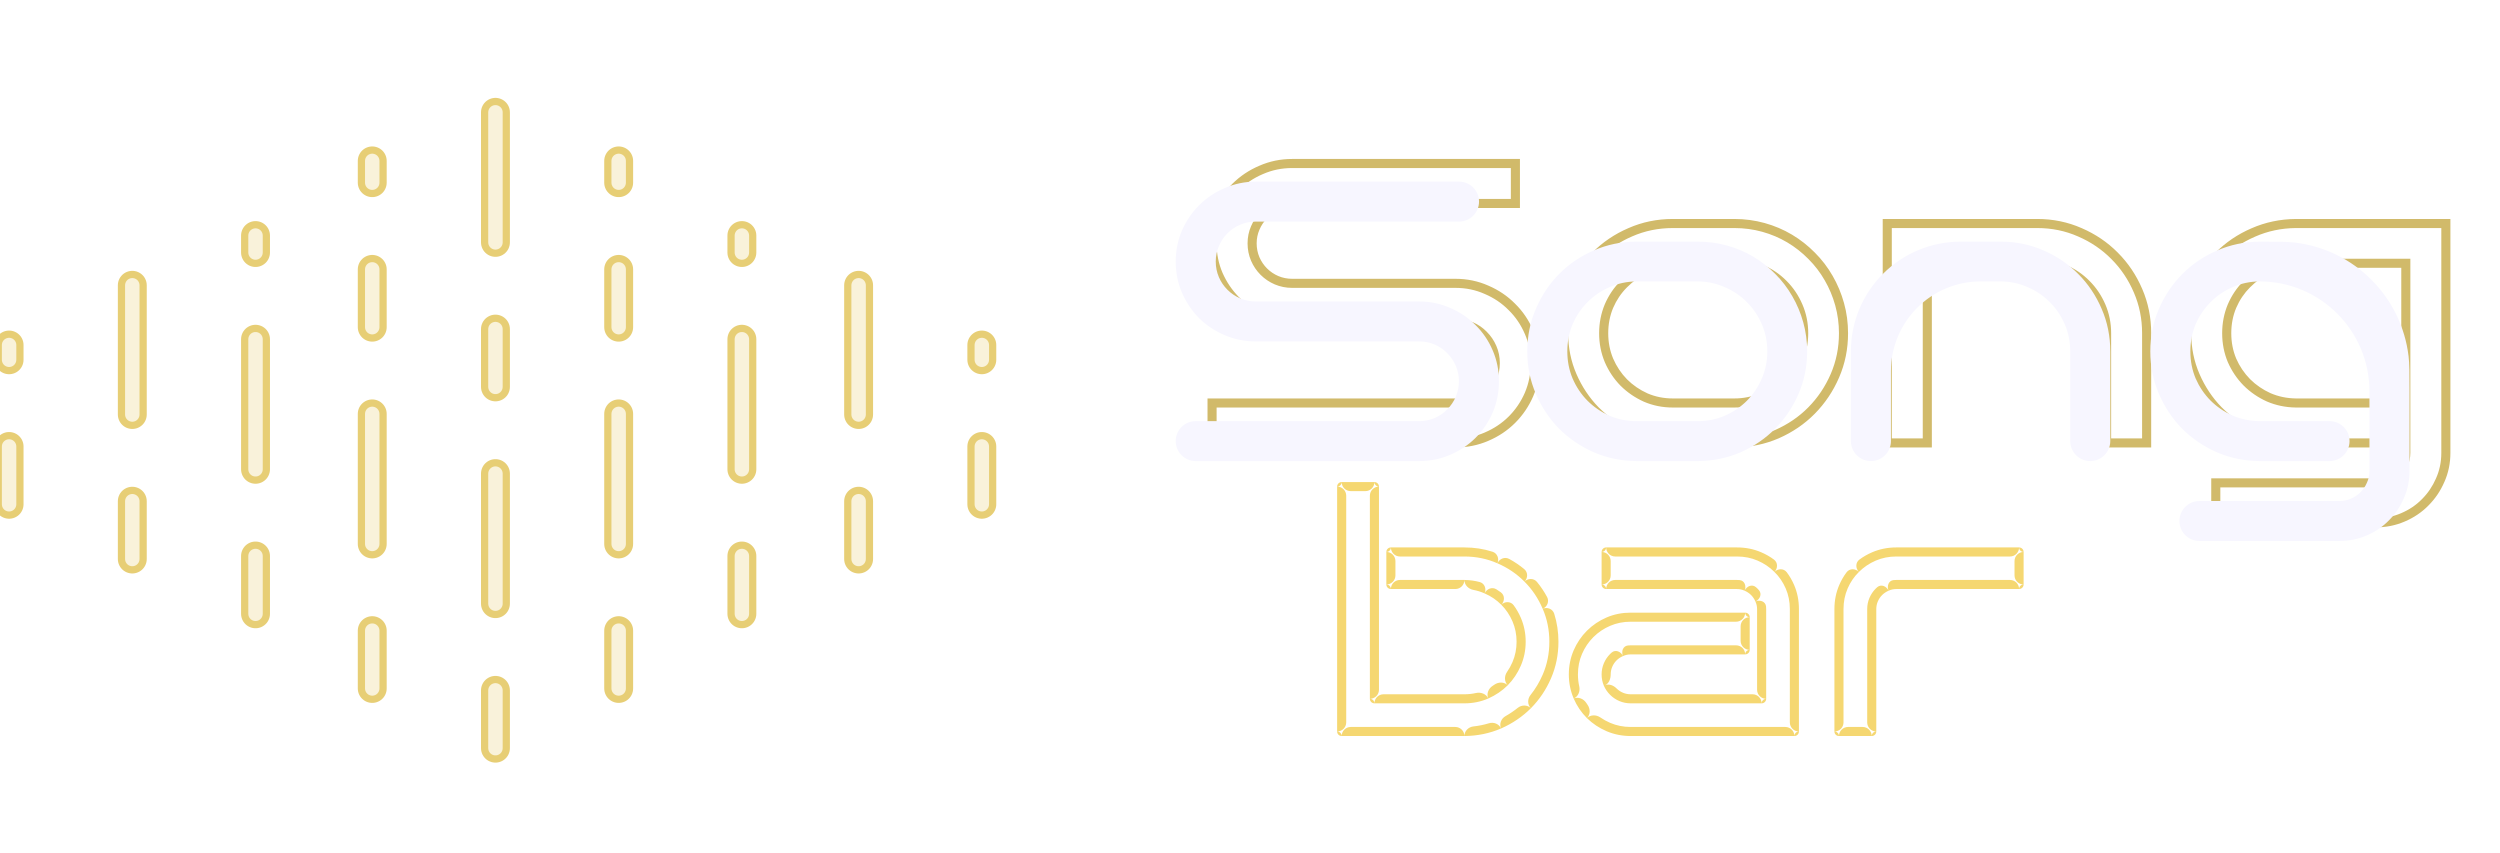 <svg width="173" height="59" viewBox="0 0 173 59" fill="none" xmlns="http://www.w3.org/2000/svg">
<g clip-path="url(#clip0_10_22777)">
<path d="M59.416 38.684V19.742" stroke="url(#paint0_linear_10_22777)" stroke-width="2" stroke-miterlimit="16" stroke-linecap="round" stroke-linejoin="round" stroke-dasharray="4 6 9 6"/>
<path d="M9.155 38.684V19.742" stroke="url(#paint1_linear_10_22777)" stroke-width="2" stroke-miterlimit="16" stroke-linecap="round" stroke-linejoin="round" stroke-dasharray="4 6 9 6"/>
<path d="M0.629 34.896V23.875" stroke="url(#paint2_linear_10_22777)" stroke-width="2" stroke-miterlimit="16" stroke-linecap="round" stroke-linejoin="round" stroke-dasharray="4 6 9 6"/>
<path d="M67.942 34.896V23.875" stroke="url(#paint3_linear_10_22777)" stroke-width="2" stroke-miterlimit="16" stroke-linecap="round" stroke-linejoin="round" stroke-dasharray="4 6 9 6"/>
<path d="M51.338 42.475V16.3" stroke="url(#paint4_linear_10_22777)" stroke-width="2" stroke-miterlimit="16" stroke-linecap="round" stroke-linejoin="round" stroke-dasharray="4 6 9 6"/>
<path d="M25.759 47.641V11.134" stroke="url(#paint5_linear_10_22777)" stroke-width="2" stroke-miterlimit="16" stroke-linecap="round" stroke-linejoin="round" stroke-dasharray="4 6 9 6"/>
<path d="M17.682 42.475V16.3" stroke="url(#paint6_linear_10_22777)" stroke-width="2" stroke-miterlimit="16" stroke-linecap="round" stroke-linejoin="round" stroke-dasharray="4 6 9 6"/>
<path d="M42.812 47.641V11.134" stroke="url(#paint7_linear_10_22777)" stroke-width="2" stroke-miterlimit="16" stroke-linecap="round" stroke-linejoin="round" stroke-dasharray="4 6 9 6"/>
<path d="M34.285 51.773V7" stroke="url(#paint8_linear_10_22777)" stroke-width="2" stroke-miterlimit="16" stroke-linecap="round" stroke-linejoin="round" stroke-dasharray="4 6 9 6"/>
<path d="M59.416 38.684V19.742" stroke="white" stroke-opacity="0.73" stroke-miterlimit="16" stroke-linecap="round" stroke-linejoin="round" stroke-dasharray="4 6 9 6"/>
<path d="M9.155 38.684V19.742" stroke="white" stroke-opacity="0.73" stroke-miterlimit="16" stroke-linecap="round" stroke-linejoin="round" stroke-dasharray="4 6 9 6"/>
<path d="M0.629 34.896V23.875" stroke="white" stroke-opacity="0.73" stroke-miterlimit="16" stroke-linecap="round" stroke-linejoin="round" stroke-dasharray="4 6 9 6"/>
<path d="M67.942 34.896V23.875" stroke="white" stroke-opacity="0.73" stroke-miterlimit="16" stroke-linecap="round" stroke-linejoin="round" stroke-dasharray="4 6 9 6"/>
<path d="M51.338 42.475V16.3" stroke="white" stroke-opacity="0.73" stroke-miterlimit="16" stroke-linecap="round" stroke-linejoin="round" stroke-dasharray="4 6 9 6"/>
<path d="M25.759 47.641V11.134" stroke="white" stroke-opacity="0.73" stroke-miterlimit="16" stroke-linecap="round" stroke-linejoin="round" stroke-dasharray="4 6 9 6"/>
<path d="M17.682 42.475V16.3" stroke="white" stroke-opacity="0.73" stroke-miterlimit="16" stroke-linecap="round" stroke-linejoin="round" stroke-dasharray="4 6 9 6"/>
<path d="M42.812 47.641V11.134" stroke="white" stroke-opacity="0.73" stroke-miterlimit="16" stroke-linecap="round" stroke-linejoin="round" stroke-dasharray="4 6 9 6"/>
<path d="M34.285 51.773V7" stroke="white" stroke-opacity="0.73" stroke-miterlimit="16" stroke-linecap="round" stroke-linejoin="round" stroke-dasharray="4 6 9 6"/>
<g filter="url(#filter0_d_10_22777)">
<path d="M103.811 25.293L104.1 25.418V25.417L103.811 25.293ZM100.865 28.22L100.741 27.931L100.74 27.932L100.865 28.22ZM81.875 28.651H81.56V28.965H81.875V28.651ZM81.875 25.887V25.573H81.56V25.887H81.875ZM100.662 25.078L100.439 24.856L100.436 24.86L100.662 25.078ZM101.257 24.201L101.545 24.326L101.547 24.323L101.257 24.201ZM100.662 21.18L100.436 21.398L100.439 21.402L100.662 21.18ZM83.497 18.767L83.273 18.987L83.276 18.991L83.497 18.767ZM82.308 17L82.018 17.123L82.02 17.127L82.308 17ZM82.308 12.698L82.02 12.572L82.018 12.575L82.308 12.698ZM85.268 9.759L85.391 10.047L85.394 10.046L85.268 9.759ZM102.865 9.314H103.18V9H102.865V9.314ZM102.865 12.078V12.392H103.18V12.078H102.865ZM86.335 12.294L86.213 12.005L86.211 12.006L86.335 12.294ZM84.862 13.777L85.151 13.902L85.152 13.899L84.862 13.777ZM84.862 15.921L84.573 16.043L84.574 16.046L84.862 15.921ZM86.335 17.391L86.211 17.679L86.213 17.68L86.335 17.391ZM100.865 18.052L100.736 18.339L100.741 18.341L100.865 18.052ZM102.622 19.239L102.397 19.459L102.402 19.463L102.622 19.239ZM103.811 20.992L103.522 21.115L103.523 21.116L103.811 20.992ZM103.929 23.122C103.929 23.855 103.792 24.537 103.522 25.17L104.1 25.417C104.406 24.701 104.558 23.936 104.558 23.122H103.929ZM103.523 25.169C103.25 25.798 102.875 26.35 102.399 26.825L102.844 27.268C103.377 26.736 103.796 26.119 104.1 25.418L103.523 25.169ZM102.399 26.825C101.933 27.289 101.382 27.658 100.741 27.931L100.988 28.508C101.699 28.206 102.318 27.793 102.844 27.268L102.399 26.825ZM100.74 27.932C100.115 28.201 99.441 28.337 98.716 28.337V28.965C99.522 28.965 100.281 28.813 100.989 28.508L100.74 27.932ZM98.716 28.337H81.875V28.965H98.716V28.337ZM82.189 28.651V25.887H81.56V28.651H82.189ZM81.875 26.201H98.716V25.573H81.875V26.201ZM98.716 26.201C99.143 26.201 99.546 26.121 99.922 25.959L99.672 25.383C99.381 25.509 99.063 25.573 98.716 25.573V26.201ZM99.922 25.959C100.292 25.799 100.615 25.578 100.889 25.296L100.436 24.86C100.222 25.081 99.969 25.255 99.672 25.383L99.922 25.959ZM100.884 25.3C101.165 25.019 101.386 24.694 101.545 24.326L100.968 24.077C100.839 24.373 100.663 24.633 100.439 24.856L100.884 25.3ZM101.547 24.323C101.707 23.942 101.788 23.541 101.788 23.122H101.158C101.158 23.459 101.094 23.777 100.967 24.079L101.547 24.323ZM101.788 23.122C101.788 22.704 101.707 22.306 101.545 21.933L100.968 22.182C101.094 22.473 101.158 22.786 101.158 23.122H101.788ZM101.545 21.933C101.386 21.564 101.165 21.239 100.884 20.959L100.439 21.402C100.663 21.626 100.839 21.885 100.968 22.182L101.545 21.933ZM100.889 20.963C100.615 20.68 100.292 20.459 99.922 20.299L99.672 20.875C99.969 21.003 100.222 21.178 100.436 21.398L100.889 20.963ZM99.922 20.299C99.546 20.137 99.143 20.058 98.716 20.058V20.685C99.063 20.685 99.381 20.75 99.672 20.875L99.922 20.299ZM98.716 20.058H87.417V20.685H98.716V20.058ZM87.417 20.058C86.701 20.058 86.027 19.922 85.391 19.651L85.144 20.229C85.86 20.533 86.619 20.685 87.417 20.685V20.058ZM85.391 19.651C84.75 19.378 84.193 19.009 83.718 18.543L83.276 18.991C83.811 19.514 84.433 19.926 85.144 20.229L85.391 19.651ZM83.721 18.547C83.254 18.072 82.878 17.515 82.596 16.874L82.02 17.127C82.332 17.834 82.749 18.455 83.273 18.987L83.721 18.547ZM82.597 16.877C82.326 16.243 82.189 15.566 82.189 14.843H81.56C81.56 15.647 81.713 16.409 82.018 17.123L82.597 16.877ZM82.189 14.843C82.189 14.129 82.326 13.456 82.597 12.822L82.018 12.575C81.713 13.29 81.56 14.046 81.56 14.843H82.189ZM82.596 12.825C82.878 12.184 83.253 11.633 83.719 11.167L83.275 10.724C82.75 11.247 82.332 11.864 82.02 12.572L82.596 12.825ZM83.719 11.167C84.195 10.693 84.751 10.32 85.391 10.047L85.144 9.47C84.433 9.773 83.809 10.191 83.275 10.724L83.719 11.167ZM85.394 10.046C86.029 9.767 86.702 9.628 87.417 9.628V9C86.617 9 85.858 9.157 85.141 9.472L85.394 10.046ZM87.417 9.628H102.865V9H87.417V9.628ZM102.551 9.314V12.078H103.18V9.314H102.551ZM102.865 11.764H87.417V12.392H102.865V11.764ZM87.417 11.764C86.997 11.764 86.595 11.844 86.213 12.005L86.457 12.583C86.76 12.456 87.079 12.392 87.417 12.392V11.764ZM86.211 12.006C85.841 12.165 85.516 12.385 85.234 12.665L85.679 13.109C85.903 12.886 86.163 12.71 86.46 12.582L86.211 12.006ZM85.234 12.665C84.952 12.947 84.732 13.278 84.573 13.655L85.152 13.899C85.281 13.593 85.457 13.331 85.679 13.109L85.234 12.665ZM84.574 13.653C84.411 14.026 84.332 14.424 84.332 14.843H84.961C84.961 14.506 85.024 14.194 85.151 13.902L84.574 13.653ZM84.332 14.843C84.332 15.261 84.411 15.662 84.573 16.043L85.152 15.8C85.024 15.497 84.961 15.179 84.961 14.843H84.332ZM84.574 16.046C84.733 16.414 84.954 16.74 85.234 17.02L85.679 16.576C85.456 16.353 85.28 16.094 85.151 15.797L84.574 16.046ZM85.234 17.02C85.516 17.3 85.841 17.52 86.211 17.679L86.46 17.103C86.163 16.975 85.903 16.799 85.679 16.576L85.234 17.02ZM86.213 17.68C86.595 17.841 86.997 17.921 87.417 17.921V17.293C87.079 17.293 86.76 17.229 86.457 17.102L86.213 17.68ZM87.417 17.921H98.716V17.293H87.417V17.921ZM98.716 17.921C99.44 17.921 100.112 18.061 100.736 18.339L100.993 17.765C100.284 17.45 99.523 17.293 98.716 17.293V17.921ZM100.741 18.341C101.381 18.613 101.932 18.986 102.397 19.459L102.846 19.019C102.32 18.485 101.7 18.067 100.988 17.763L100.741 18.341ZM102.402 19.463C102.875 19.927 103.249 20.477 103.522 21.115L104.1 20.869C103.796 20.158 103.377 19.539 102.842 19.015L102.402 19.463ZM103.523 21.116C103.793 21.741 103.929 22.408 103.929 23.122H104.558C104.558 22.326 104.406 21.573 104.1 20.867L103.523 21.116ZM120.962 28.044L121.087 28.332L121.089 28.331L120.962 28.044ZM118.016 28.651V28.965H118.019L118.016 28.651ZM113.759 28.651L113.756 28.965H113.759V28.651ZM110.812 28.044L110.685 28.331L110.687 28.332L110.812 28.044ZM108.406 26.413L108.181 26.632L108.184 26.634L108.406 26.413ZM106.798 18.119L107.087 18.244V18.243L106.798 18.119ZM110.812 14.074L110.937 14.362L110.939 14.361L110.812 14.074ZM123.368 15.706L123.143 15.925L123.146 15.928L123.368 15.706ZM124.544 17.243L124.271 17.399L124.272 17.401L124.544 17.243ZM121.408 17.661L121.184 17.881L121.186 17.883L121.408 17.661ZM119.881 16.623L119.751 16.909L119.757 16.911L119.881 16.623ZM118.016 16.218L118.02 15.904H118.016V16.218ZM113.759 16.218V15.904L113.754 15.904L113.759 16.218ZM111.88 16.623L112.006 16.91L112.008 16.909L111.88 16.623ZM110.366 17.661L110.589 17.883L110.591 17.881L110.366 17.661ZM109.339 19.185L109.05 19.061L109.049 19.064L109.339 19.185ZM109.339 22.933L109.049 23.054L109.05 23.058L109.339 22.933ZM110.366 24.471L110.141 24.691L110.144 24.693L110.366 24.471ZM111.88 25.509L111.75 25.795L111.755 25.797L111.88 25.509ZM119.881 25.509L120.007 25.797L120.009 25.796L119.881 25.509ZM121.408 24.471L121.631 24.693L121.633 24.69L121.408 24.471ZM125.256 21.059C125.256 22.061 125.066 22.999 124.688 23.875L125.265 24.123C125.68 23.165 125.885 22.143 125.885 21.059H125.256ZM124.688 23.875C124.306 24.757 123.787 25.529 123.131 26.192L123.579 26.633C124.291 25.912 124.854 25.075 125.265 24.123L124.688 23.875ZM123.131 26.192C122.484 26.846 121.72 27.368 120.835 27.757L121.089 28.331C122.043 27.912 122.874 27.346 123.579 26.633L123.131 26.192ZM120.838 27.756C119.959 28.134 119.018 28.329 118.013 28.337L118.019 28.965C119.104 28.956 120.127 28.745 121.087 28.332L120.838 27.756ZM118.016 28.337H113.759V28.965H118.016V28.337ZM113.761 28.337C112.756 28.329 111.816 28.134 110.937 27.756L110.687 28.332C111.647 28.745 112.671 28.956 113.756 28.965L113.761 28.337ZM110.939 27.757C110.054 27.368 109.285 26.846 108.629 26.191L108.184 26.634C108.898 27.346 109.732 27.912 110.685 28.331L110.939 27.757ZM108.631 26.194C107.983 25.53 107.469 24.758 107.087 23.875L106.509 24.123C106.92 25.074 107.478 25.911 108.181 26.632L108.631 26.194ZM107.087 23.875C106.708 22.999 106.518 22.061 106.518 21.059H105.889C105.889 22.143 106.095 23.165 106.509 24.123L107.087 23.875ZM106.518 21.059C106.518 20.057 106.708 19.12 107.087 18.244L106.509 17.995C106.095 18.953 105.889 19.976 105.889 21.059H106.518ZM107.087 18.243C107.469 17.351 107.983 16.58 108.63 15.926L108.182 15.485C107.478 16.198 106.92 17.036 106.509 17.996L107.087 18.243ZM108.63 15.926C109.286 15.263 110.054 14.742 110.937 14.362L110.687 13.786C109.732 14.197 108.896 14.764 108.182 15.485L108.63 15.926ZM110.939 14.361C111.817 13.975 112.755 13.781 113.759 13.781V13.153C112.671 13.153 111.646 13.364 110.685 13.787L110.939 14.361ZM113.759 13.781H118.016V13.153H113.759V13.781ZM118.016 13.781C118.682 13.781 119.325 13.867 119.946 14.039L120.114 13.434C119.437 13.247 118.737 13.153 118.016 13.153V13.781ZM119.946 14.039C120.568 14.212 121.146 14.457 121.68 14.775L122.002 14.236C121.418 13.889 120.789 13.621 120.114 13.434L119.946 14.039ZM121.68 14.775C122.215 15.094 122.703 15.477 123.143 15.925L123.592 15.486C123.114 14.999 122.584 14.583 122.002 14.236L121.68 14.775ZM123.146 15.928C123.586 16.366 123.96 16.856 124.271 17.399L124.817 17.087C124.479 16.497 124.07 15.962 123.591 15.484L123.146 15.928ZM124.272 17.401C124.583 17.934 124.824 18.511 124.998 19.134L125.604 18.966C125.417 18.294 125.154 17.667 124.816 17.085L124.272 17.401ZM124.998 19.134C125.17 19.753 125.256 20.395 125.256 21.059H125.885C125.885 20.339 125.792 19.641 125.604 18.966L124.998 19.134ZM123.129 21.059C123.129 20.353 122.994 19.686 122.724 19.061L122.147 19.309C122.381 19.852 122.5 20.435 122.5 21.059H123.129ZM122.724 19.061C122.457 18.441 122.093 17.9 121.631 17.439L121.186 17.883C121.589 18.285 121.91 18.759 122.147 19.309L122.724 19.061ZM121.633 17.441C121.171 16.971 120.628 16.602 120.005 16.334L119.757 16.911C120.306 17.147 120.781 17.47 121.184 17.881L121.633 17.441ZM120.011 16.337C119.393 16.057 118.728 15.914 118.02 15.904L118.012 16.532C118.638 16.54 119.216 16.666 119.751 16.909L120.011 16.337ZM118.016 15.904H113.759V16.532H118.016V15.904ZM113.754 15.904C113.046 15.914 112.378 16.057 111.752 16.336L112.008 16.909C112.553 16.667 113.137 16.54 113.763 16.532L113.754 15.904ZM111.754 16.335C111.141 16.603 110.602 16.972 110.141 17.441L110.591 17.881C110.995 17.469 111.465 17.146 112.006 16.91L111.754 16.335ZM110.144 17.439C109.682 17.9 109.317 18.441 109.05 19.061L109.628 19.309C109.865 18.759 110.185 18.285 110.589 17.883L110.144 17.439ZM109.049 19.064C108.789 19.689 108.66 20.355 108.66 21.059H109.289C109.289 20.433 109.403 19.849 109.629 19.305L109.049 19.064ZM108.66 21.059C108.66 21.764 108.789 22.43 109.049 23.054L109.629 22.813C109.403 22.269 109.289 21.685 109.289 21.059H108.66ZM109.05 23.058C109.317 23.676 109.681 24.221 110.141 24.691L110.591 24.251C110.187 23.839 109.865 23.359 109.628 22.809L109.05 23.058ZM110.144 24.693C110.604 25.152 111.14 25.519 111.75 25.795L112.01 25.223C111.466 24.978 110.994 24.653 110.589 24.249L110.144 24.693ZM111.755 25.797C112.382 26.067 113.051 26.201 113.759 26.201V25.573C113.133 25.573 112.549 25.455 112.005 25.221L111.755 25.797ZM113.759 26.201H118.016V25.573H113.759V26.201ZM118.016 26.201C118.723 26.201 119.388 26.067 120.007 25.797L119.755 25.222C119.22 25.455 118.642 25.573 118.016 25.573V26.201ZM120.009 25.796C120.628 25.52 121.17 25.153 121.631 24.693L121.186 24.249C120.782 24.652 120.305 24.977 119.753 25.223L120.009 25.796ZM121.633 24.69C122.093 24.221 122.458 23.676 122.724 23.058L122.147 22.809C121.909 23.359 121.588 23.839 121.184 24.251L121.633 24.69ZM122.724 23.058C122.994 22.432 123.129 21.765 123.129 21.059H122.5C122.5 21.684 122.381 22.266 122.147 22.809L122.724 23.058ZM131.369 28.651V28.965H131.684V28.651H131.369ZM128.599 28.651H128.284V28.965H128.599V28.651ZM128.599 13.467V13.153H128.284V13.467H128.599ZM141.925 14.074L141.798 14.361L141.8 14.362L141.925 14.074ZM144.331 15.706L144.107 15.926L144.108 15.928L144.331 15.706ZM145.953 18.119L145.663 18.243L145.664 18.244L145.953 18.119ZM146.547 28.651V28.965H146.862V28.651H146.547ZM143.777 28.651H143.462V28.965H143.777V28.651ZM142.371 17.661L142.146 17.881L142.149 17.883L142.371 17.661ZM140.844 16.623L140.714 16.909L140.719 16.911L140.844 16.623ZM138.979 16.218L138.983 15.904H138.979V16.218ZM131.369 16.218V15.904H131.055V16.218H131.369ZM131.369 28.337H128.599V28.965H131.369V28.337ZM128.913 28.651V13.467H128.284V28.651H128.913ZM128.599 13.781H138.979V13.153H128.599V13.781ZM138.979 13.781C139.982 13.781 140.921 13.975 141.798 14.361L142.052 13.787C141.091 13.364 140.066 13.153 138.979 13.153V13.781ZM141.8 14.362C142.683 14.742 143.452 15.263 144.107 15.926L144.555 15.485C143.841 14.764 143.005 14.197 142.05 13.786L141.8 14.362ZM144.108 15.928C144.764 16.581 145.282 17.352 145.663 18.243L146.242 17.996C145.83 17.035 145.268 16.197 144.553 15.484L144.108 15.928ZM145.664 18.244C146.043 19.12 146.233 20.057 146.233 21.059H146.862C146.862 19.976 146.656 18.953 146.242 17.995L145.664 18.244ZM146.233 21.059V28.651H146.862V21.059H146.233ZM146.547 28.337H143.777V28.965H146.547V28.337ZM144.091 28.651V21.059H143.462V28.651H144.091ZM144.091 21.059C144.091 20.353 143.957 19.686 143.688 19.061L143.109 19.309C143.344 19.852 143.462 20.435 143.462 21.059H144.091ZM143.688 19.061C143.42 18.441 143.055 17.9 142.594 17.439L142.149 17.883C142.552 18.285 142.872 18.759 143.109 19.309L143.688 19.061ZM142.596 17.441C142.134 16.971 141.59 16.602 140.969 16.334L140.719 16.911C141.269 17.147 141.744 17.47 142.146 17.881L142.596 17.441ZM140.974 16.337C140.355 16.057 139.691 15.914 138.983 15.904L138.974 16.532C139.6 16.54 140.179 16.666 140.714 16.909L140.974 16.337ZM138.979 15.904H131.369V16.532H138.979V15.904ZM131.055 16.218V28.651H131.684V16.218H131.055ZM166.861 31.227L166.574 31.099L166.573 31.103L166.861 31.227ZM165.821 32.764L165.598 32.542L165.596 32.544L165.821 32.764ZM164.28 33.802L164.157 33.513L164.156 33.514L164.28 33.802ZM151.332 34.18H151.018V34.494H151.332V34.18ZM151.332 31.416V31.102H151.018V31.416H151.332ZM164.307 30.148L164.022 30.016L164.02 30.02L164.018 30.024L164.307 30.148ZM164.483 16.218H164.797V15.904H164.483V16.218ZM156.873 16.218V15.904L156.869 15.904L156.873 16.218ZM154.995 16.623L155.121 16.91L155.123 16.909L154.995 16.623ZM153.481 17.661L153.703 17.883L153.706 17.881L153.481 17.661ZM152.454 19.185L152.165 19.061L152.163 19.064L152.454 19.185ZM152.454 22.933L152.163 23.054L152.166 23.059L152.454 22.933ZM153.481 24.457L153.256 24.677L153.258 24.679L153.481 24.457ZM154.995 25.496L154.865 25.782L154.87 25.784L154.995 25.496ZM156.873 25.887L156.869 26.201H156.873V25.887ZM163.104 25.887H163.419V25.573H163.104V25.887ZM163.104 28.651V28.965H163.419V28.651H163.104ZM156.873 28.651L156.871 28.965H156.873V28.651ZM153.927 28.044L153.8 28.331L153.803 28.332L153.927 28.044ZM151.521 26.413L151.296 26.632L151.299 26.634L151.521 26.413ZM153.927 14.088L154.052 14.376L154.054 14.375L153.927 14.088ZM156.873 13.467V13.153H156.871L156.873 13.467ZM167.253 13.467H167.568V13.153H167.253V13.467ZM166.939 29.339C166.939 29.971 166.817 30.557 166.574 31.099L167.149 31.355C167.429 30.728 167.568 30.055 167.568 29.339H166.939ZM166.573 31.103C166.335 31.651 166.011 32.13 165.598 32.542L166.043 32.986C166.513 32.517 166.883 31.971 167.15 31.351L166.573 31.103ZM165.596 32.544C165.194 32.954 164.715 33.277 164.157 33.513L164.403 34.091C165.034 33.824 165.582 33.455 166.045 32.984L165.596 32.544ZM164.156 33.514C163.611 33.748 163.027 33.866 162.401 33.866V34.494C163.109 34.494 163.778 34.36 164.404 34.091L164.156 33.514ZM162.401 33.866H151.332V34.494H162.401V33.866ZM151.647 34.18V31.416H151.018V34.18H151.647ZM151.332 31.729H162.401V31.102H151.332V31.729ZM162.401 31.729C162.723 31.729 163.03 31.667 163.323 31.542L163.075 30.965C162.862 31.056 162.639 31.102 162.401 31.102V31.729ZM163.323 31.542C163.611 31.419 163.865 31.248 164.083 31.031L163.638 30.587C163.478 30.747 163.291 30.873 163.075 30.965L163.323 31.542ZM164.083 31.031C164.302 30.813 164.473 30.559 164.596 30.272L164.018 30.024C163.925 30.24 163.799 30.427 163.638 30.587L164.083 31.031ZM164.592 30.28C164.729 29.985 164.797 29.671 164.797 29.339H164.168C164.168 29.583 164.119 29.807 164.022 30.016L164.592 30.28ZM164.797 29.339V16.218H164.168V29.339H164.797ZM164.483 15.904H156.873V16.532H164.483V15.904ZM156.869 15.904C156.161 15.914 155.493 16.057 154.866 16.336L155.123 16.909C155.668 16.667 156.252 16.54 156.878 16.532L156.869 15.904ZM154.868 16.335C154.256 16.603 153.718 16.972 153.256 17.441L153.706 17.881C154.11 17.469 154.58 17.146 155.121 16.91L154.868 16.335ZM153.258 17.439C152.797 17.9 152.432 18.441 152.165 19.061L152.743 19.309C152.98 18.759 153.3 18.285 153.703 17.883L153.258 17.439ZM152.163 19.064C151.903 19.689 151.774 20.355 151.774 21.059H152.404C152.404 20.433 152.517 19.849 152.745 19.305L152.163 19.064ZM151.774 21.059C151.774 21.764 151.903 22.43 152.163 23.054L152.745 22.813C152.517 22.269 152.404 21.685 152.404 21.059H151.774ZM152.166 23.059C152.433 23.669 152.797 24.209 153.256 24.677L153.706 24.238C153.301 23.825 152.979 23.349 152.742 22.808L152.166 23.059ZM153.258 24.679C153.719 25.138 154.255 25.506 154.865 25.782L155.124 25.21C154.581 24.964 154.108 24.639 153.703 24.235L153.258 24.679ZM154.87 25.784C155.496 26.053 156.163 26.191 156.869 26.201L156.878 25.573C156.25 25.564 155.665 25.442 155.119 25.207L154.87 25.784ZM156.873 26.201H163.104V25.573H156.873V26.201ZM162.79 25.887V28.651H163.419V25.887H162.79ZM163.104 28.337H156.873V28.965H163.104V28.337ZM156.876 28.337C155.871 28.329 154.931 28.134 154.052 27.756L153.803 28.332C154.761 28.745 155.786 28.956 156.871 28.965L156.876 28.337ZM154.054 27.757C153.169 27.368 152.4 26.846 151.744 26.191L151.299 26.634C152.012 27.346 152.846 27.912 153.8 28.331L154.054 27.757ZM151.747 26.194C151.098 25.53 150.584 24.758 150.202 23.875L149.624 24.123C150.035 25.074 150.592 25.911 151.296 26.632L151.747 26.194ZM150.202 23.875C149.823 22.999 149.632 22.061 149.632 21.059H149.003C149.003 22.143 149.21 23.165 149.624 24.123L150.202 23.875ZM149.632 21.059C149.632 20.057 149.823 19.12 150.202 18.244L149.624 17.995C149.21 18.953 149.003 19.976 149.003 21.059H149.632ZM150.202 18.244C150.584 17.361 151.098 16.594 151.745 15.94L151.298 15.499C150.593 16.211 150.035 17.044 149.624 17.995L150.202 18.244ZM151.745 15.94C152.4 15.277 153.169 14.756 154.052 14.376L153.803 13.799C152.847 14.21 152.012 14.777 151.298 15.499L151.745 15.94ZM154.054 14.375C154.933 13.988 155.872 13.79 156.876 13.781L156.871 13.153C155.784 13.163 154.76 13.378 153.8 13.8L154.054 14.375ZM156.873 13.781H167.253V13.153H156.873V13.781ZM166.939 13.467V29.339H167.568V13.467H166.939Z" fill="#D1BA6A"/>
</g>
<g filter="url(#filter1_d_10_22777)">
<path d="M101.727 24.378C101.727 25.151 101.583 25.874 101.295 26.549C101.006 27.214 100.61 27.798 100.105 28.302C99.61 28.796 99.024 29.187 98.348 29.475C97.681 29.762 96.965 29.906 96.199 29.906H80.741C79.977 29.906 79.359 29.288 79.359 28.524C79.359 27.761 79.977 27.142 80.741 27.142H96.199C96.587 27.142 96.947 27.07 97.281 26.926C97.614 26.782 97.902 26.585 98.146 26.333C98.398 26.081 98.596 25.789 98.74 25.456C98.884 25.115 98.957 24.755 98.957 24.378C98.957 24 98.884 23.645 98.74 23.312C98.596 22.98 98.398 22.688 98.146 22.436C97.902 22.184 97.614 21.986 97.281 21.842C96.947 21.699 96.587 21.627 96.199 21.627H84.9C84.143 21.627 83.427 21.483 82.751 21.195C82.076 20.907 81.486 20.516 80.981 20.022C80.485 19.519 80.089 18.93 79.791 18.256C79.503 17.581 79.359 16.862 79.359 16.098C79.359 15.343 79.503 14.628 79.791 13.954C80.089 13.28 80.485 12.695 80.981 12.201C81.486 11.697 82.076 11.302 82.751 11.014C83.427 10.717 84.143 10.569 84.9 10.569H98.967C99.73 10.569 100.349 11.188 100.349 11.951C100.349 12.715 99.73 13.334 98.967 13.334H84.9C84.522 13.334 84.162 13.405 83.819 13.549C83.485 13.693 83.193 13.891 82.941 14.143C82.688 14.394 82.49 14.691 82.346 15.033C82.201 15.365 82.13 15.72 82.13 16.098C82.13 16.476 82.201 16.835 82.346 17.177C82.49 17.509 82.688 17.802 82.941 18.053C83.193 18.305 83.485 18.503 83.819 18.646C84.162 18.79 84.522 18.862 84.9 18.862H96.199C96.965 18.862 97.681 19.011 98.348 19.307C99.024 19.595 99.61 19.991 100.105 20.494C100.61 20.988 101.006 21.573 101.295 22.247C101.583 22.912 101.727 23.622 101.727 24.378ZM123.055 22.314C123.055 23.357 122.856 24.337 122.46 25.254C122.064 26.171 121.523 26.976 120.838 27.668C120.163 28.351 119.365 28.895 118.446 29.3C117.527 29.695 116.545 29.897 115.5 29.906H111.242C110.197 29.897 109.215 29.695 108.295 29.3C107.377 28.895 106.575 28.351 105.89 27.668C105.214 26.976 104.678 26.171 104.282 25.254C103.885 24.337 103.687 23.357 103.687 22.314C103.687 21.272 103.885 20.292 104.282 19.375C104.678 18.449 105.214 17.644 105.89 16.961C106.575 16.269 107.377 15.725 108.295 15.329C109.215 14.925 110.197 14.722 111.242 14.722H115.5C116.194 14.722 116.865 14.812 117.514 14.992C118.162 15.172 118.766 15.428 119.325 15.761C119.883 16.093 120.392 16.493 120.852 16.961C121.311 17.419 121.703 17.932 122.028 18.498C122.352 19.056 122.604 19.658 122.785 20.305C122.965 20.953 123.055 21.622 123.055 22.314ZM120.298 22.314C120.298 21.649 120.171 21.024 119.919 20.44C119.667 19.856 119.325 19.348 118.892 18.916C118.46 18.476 117.95 18.13 117.364 17.878C116.788 17.617 116.167 17.482 115.5 17.473H111.242C110.575 17.482 109.949 17.617 109.364 17.878C108.787 18.13 108.282 18.476 107.85 18.916C107.417 19.348 107.075 19.856 106.823 20.44C106.579 21.024 106.458 21.649 106.458 22.314C106.458 22.98 106.579 23.605 106.823 24.189C107.075 24.773 107.417 25.286 107.85 25.726C108.282 26.158 108.787 26.504 109.364 26.764C109.949 27.016 110.575 27.142 111.242 27.142H115.5C116.167 27.142 116.788 27.016 117.364 26.764C117.95 26.504 118.46 26.158 118.892 25.726C119.325 25.286 119.667 24.773 119.919 24.189C120.171 23.605 120.298 22.98 120.298 22.314ZM128.853 28.521C128.853 29.286 128.233 29.906 127.468 29.906C126.703 29.906 126.082 29.286 126.082 28.521V22.314C126.082 18.122 129.481 14.722 133.674 14.722H136.462C137.507 14.722 138.49 14.925 139.409 15.329C140.328 15.725 141.13 16.269 141.815 16.961C142.499 17.644 143.04 18.449 143.436 19.375C143.833 20.292 144.031 21.272 144.031 22.314V28.521C144.031 29.286 143.411 29.906 142.646 29.906C141.881 29.906 141.26 29.286 141.26 28.521V22.314C141.26 21.649 141.134 21.024 140.882 20.44C140.629 19.856 140.287 19.348 139.854 18.916C139.422 18.476 138.913 18.13 138.328 17.878C137.751 17.617 137.129 17.482 136.462 17.473H135.069C131.636 17.473 128.853 20.257 128.853 23.69V28.521ZM164.737 30.594C164.737 31.268 164.607 31.898 164.345 32.482C164.093 33.066 163.746 33.579 163.304 34.019C162.872 34.46 162.358 34.806 161.764 35.058C161.178 35.309 160.552 35.435 159.885 35.435H150.198C149.435 35.435 148.816 34.816 148.816 34.053C148.816 33.29 149.435 32.671 150.198 32.671H159.885C160.164 32.671 160.43 32.617 160.682 32.509C160.935 32.401 161.155 32.253 161.345 32.064C161.534 31.875 161.683 31.655 161.791 31.403C161.908 31.151 161.966 30.882 161.966 30.594V25.083C161.966 20.88 158.559 17.473 154.357 17.473C153.69 17.482 153.064 17.617 152.478 17.878C151.902 18.13 151.397 18.476 150.965 18.916C150.532 19.348 150.19 19.856 149.938 20.44C149.694 21.024 149.573 21.649 149.573 22.314C149.573 22.98 149.694 23.605 149.938 24.189C150.19 24.764 150.532 25.272 150.965 25.713C151.397 26.144 151.902 26.49 152.478 26.751C153.064 27.003 153.69 27.133 154.357 27.142H159.206C159.969 27.142 160.588 27.761 160.588 28.524C160.588 29.288 159.969 29.906 159.206 29.906H154.357C153.312 29.897 152.33 29.695 151.411 29.3C150.492 28.895 149.69 28.351 149.005 27.668C148.329 26.976 147.793 26.171 147.397 25.254C147 24.337 146.802 23.357 146.802 22.314C146.802 21.272 147 20.292 147.397 19.375C147.793 18.458 148.329 17.658 149.005 16.974C149.69 16.282 150.492 15.738 151.411 15.343C152.33 14.938 153.312 14.731 154.357 14.722C155.639 14.722 156.279 14.722 156.818 14.788C160.932 15.285 164.174 18.528 164.672 22.641C164.737 23.18 164.737 23.821 164.737 25.102V30.594Z" fill="#F7F6FF"/>
</g>
<path d="M105.716 48.788L105.938 49.01L105.94 49.008L105.716 48.788ZM103.747 50.123L103.872 50.411L103.874 50.41L103.747 50.123ZM101.336 50.619V50.933H101.339L101.336 50.619ZM92.844 50.933C92.844 50.76 92.703 50.619 92.529 50.619C92.529 50.793 92.67 50.933 92.844 50.933ZM92.529 33.672C92.703 33.672 92.844 33.532 92.844 33.359C92.67 33.359 92.529 33.499 92.529 33.672ZM95.111 33.359C95.111 33.532 95.252 33.672 95.425 33.672C95.425 33.499 95.284 33.359 95.111 33.359ZM95.111 48.671C95.111 48.498 94.97 48.358 94.796 48.358C94.796 48.531 94.938 48.671 95.111 48.671ZM102.863 48.049L102.988 48.336L102.99 48.335L102.863 48.049ZM104.112 47.199L104.335 47.421L104.337 47.419L104.112 47.199ZM104.112 41.627L103.887 41.847L103.89 41.849L104.112 41.627ZM102.863 40.778L102.732 41.064L102.738 41.066L102.863 40.778ZM101.336 40.447L101.341 40.133H101.336V40.447ZM96.25 40.761C96.25 40.587 96.108 40.447 95.935 40.447C95.935 40.62 96.076 40.761 96.25 40.761ZM95.935 38.196C96.108 38.196 96.25 38.056 96.25 37.882C96.076 37.882 95.935 38.023 95.935 38.196ZM103.747 38.693L103.62 38.98L103.623 38.981L103.747 38.693ZM105.716 40.028L105.492 40.248L105.493 40.249L105.716 40.028ZM107.042 42.002L106.753 42.126L106.754 42.127L107.042 42.002ZM107.215 44.408C107.215 45.22 107.061 45.979 106.754 46.689L107.331 46.937C107.673 46.146 107.844 45.302 107.844 44.408H107.215ZM106.754 46.689C106.53 47.205 106.249 47.675 105.91 48.098C105.693 48.369 105.692 48.765 105.94 49.008C106.528 48.413 106.992 47.722 107.331 46.937L106.754 46.689ZM105.938 49.01C105.692 48.764 105.296 48.767 105.026 48.986C104.763 49.197 104.482 49.387 104.182 49.556C103.88 49.725 103.734 50.093 103.874 50.41C104.661 50.064 105.349 49.597 105.938 49.01ZM103.872 50.411C103.734 50.093 103.365 49.949 103.033 50.051C102.687 50.156 102.329 50.229 101.96 50.269C101.616 50.307 101.336 50.586 101.339 50.933C102.234 50.925 103.08 50.752 103.872 50.411ZM101.336 50.933C101.336 50.587 101.055 50.306 100.709 50.306H93.471C93.125 50.306 92.844 50.587 92.844 50.933H101.336ZM92.529 50.619C92.877 50.619 93.158 50.338 93.158 49.99V34.302C93.158 33.954 92.877 33.672 92.529 33.672V50.619ZM92.844 33.359C92.844 33.705 93.125 33.986 93.471 33.986H94.483C94.83 33.986 95.111 33.705 95.111 33.359H92.844ZM95.425 33.672C95.078 33.672 94.796 33.954 94.796 34.302V48.358C95.144 48.358 95.425 48.076 95.425 47.728V33.672ZM95.111 48.671H101.336V48.044H95.739C95.392 48.044 95.111 48.325 95.111 48.671ZM101.336 48.671C101.923 48.671 102.475 48.56 102.988 48.336C102.849 48.018 102.479 47.88 102.14 47.956C101.884 48.014 101.616 48.044 101.336 48.044V48.671ZM102.99 48.335C103.503 48.107 103.952 47.803 104.335 47.421C104.089 47.176 103.693 47.181 103.409 47.381C103.369 47.409 103.328 47.437 103.286 47.464C102.995 47.652 102.849 48.019 102.99 48.335ZM104.337 47.419C104.718 47.03 105.02 46.578 105.241 46.065L104.664 45.817C104.558 46.06 104.433 46.287 104.288 46.496C104.09 46.781 104.089 47.176 104.337 47.419ZM105.241 46.065C105.465 45.546 105.577 44.993 105.577 44.408H104.947C104.947 44.911 104.852 45.38 104.664 45.817L105.241 46.065ZM105.577 44.408C105.577 43.823 105.465 43.269 105.241 42.75L104.664 42.998C104.852 43.435 104.947 43.904 104.947 44.408H105.577ZM105.241 42.75C105.106 42.436 104.94 42.146 104.744 41.881C104.538 41.602 104.136 41.604 103.89 41.849C104.214 42.173 104.472 42.555 104.664 42.998L105.241 42.75ZM103.887 41.847C104.135 41.605 104.142 41.202 103.864 40.994C103.761 40.917 103.655 40.845 103.545 40.778C103.249 40.596 102.876 40.748 102.738 41.066C103.181 41.256 103.563 41.517 103.887 41.847ZM102.732 41.064C102.876 40.748 102.736 40.371 102.402 40.279C102.063 40.187 101.709 40.138 101.341 40.133C101.336 40.48 101.615 40.758 101.956 40.821C102.227 40.871 102.485 40.952 102.732 41.064ZM101.336 40.133H96.877C96.531 40.133 96.25 40.414 96.25 40.761H100.709C101.055 40.761 101.336 40.48 101.336 40.133ZM95.935 40.447C96.282 40.447 96.564 40.165 96.564 39.818V38.825C96.564 38.478 96.282 38.196 95.935 38.196V40.447ZM96.25 37.882C96.25 38.229 96.531 38.51 96.877 38.51H101.336V37.882H96.25ZM101.336 38.51C102.15 38.51 102.91 38.667 103.62 38.98C103.76 38.663 103.617 38.289 103.288 38.182C102.667 37.982 102.016 37.882 101.336 37.882V38.51ZM103.623 38.981C104.339 39.289 104.961 39.711 105.492 40.248C105.739 40.005 105.743 39.604 105.477 39.383C105.155 39.115 104.808 38.881 104.436 38.678C104.132 38.513 103.76 38.662 103.623 38.981ZM105.493 40.249C106.024 40.779 106.444 41.403 106.753 42.126C107.072 41.99 107.223 41.618 107.059 41.313C106.857 40.94 106.624 40.592 106.36 40.27C106.139 40.002 105.739 40.004 105.493 40.249ZM106.754 42.127C107.061 42.836 107.215 43.595 107.215 44.408H107.844C107.844 43.732 107.746 43.084 107.551 42.467C107.446 42.136 107.073 41.989 106.754 42.127ZM124.486 50.619C124.313 50.619 124.172 50.76 124.172 50.933C124.345 50.933 124.486 50.793 124.486 50.619ZM110.039 49.472L109.817 49.694L109.819 49.696L110.039 49.472ZM109.188 48.214L108.898 48.337L108.899 48.338L109.188 48.214ZM120.766 42.395C120.766 42.568 120.907 42.709 121.08 42.709C121.08 42.535 120.939 42.395 120.766 42.395ZM121.08 44.97C120.907 44.97 120.766 45.111 120.766 45.284C120.939 45.284 121.08 45.144 121.08 44.97ZM112.185 45.114L112.308 45.402L112.313 45.4L112.317 45.398L112.185 45.114ZM111.278 47.331L110.989 47.455L110.991 47.459L111.278 47.331ZM122.219 48.358C122.046 48.358 121.905 48.498 121.905 48.671C122.078 48.671 122.219 48.531 122.219 48.358ZM121.761 41.495L121.472 41.619L121.474 41.623L121.476 41.627L121.761 41.495ZM120.854 40.59L120.722 40.875L120.726 40.877L120.73 40.879L120.854 40.59ZM111.145 40.761C111.145 40.587 111.004 40.447 110.831 40.447C110.831 40.62 110.972 40.761 111.145 40.761ZM110.831 38.196C111.004 38.196 111.145 38.056 111.145 37.882C110.972 37.882 110.831 38.023 110.831 38.196ZM123.011 39.355L122.788 39.576L122.79 39.579L123.011 39.355ZM124.172 50.933C124.172 50.587 123.891 50.306 123.544 50.306H112.848V50.933H124.172ZM112.848 50.306C112.336 50.306 111.862 50.21 111.425 50.022L111.175 50.599C111.696 50.822 112.255 50.933 112.848 50.933V50.306ZM111.425 50.022C111.181 49.917 110.954 49.792 110.744 49.647C110.458 49.449 110.063 49.448 109.819 49.696C110.209 50.077 110.662 50.378 111.175 50.599L111.425 50.022ZM109.817 49.694C110.062 49.449 110.057 49.053 109.857 48.77C109.828 48.729 109.799 48.687 109.772 48.645C109.584 48.353 109.218 48.201 108.899 48.338C109.121 48.852 109.427 49.305 109.817 49.694ZM108.898 48.337C109.218 48.201 109.361 47.832 109.284 47.494C109.223 47.228 109.193 46.954 109.193 46.669H108.563C108.563 47.255 108.675 47.811 108.898 48.337ZM109.193 46.669C109.193 46.158 109.288 45.686 109.477 45.249L108.899 45.001C108.675 45.52 108.563 46.078 108.563 46.669H109.193ZM109.477 45.249C109.668 44.807 109.929 44.421 110.262 44.089L109.817 43.645C109.427 44.034 109.121 44.487 108.899 45.001L109.477 45.249ZM110.262 44.089C110.594 43.757 110.981 43.496 111.425 43.306L111.175 42.729C110.66 42.951 110.207 43.256 109.817 43.645L110.262 44.089ZM111.425 43.306C111.862 43.118 112.336 43.022 112.848 43.022V42.395C112.255 42.395 111.696 42.505 111.175 42.729L111.425 43.306ZM112.848 43.022H120.138C120.485 43.022 120.766 42.741 120.766 42.395H112.848V43.022ZM121.08 42.709C120.733 42.709 120.451 42.99 120.451 43.338V44.341C120.451 44.689 120.733 44.97 121.08 44.97V42.709ZM120.766 45.284C120.766 44.938 120.485 44.657 120.138 44.657H112.848V45.284H120.766ZM112.848 44.657C112.783 44.657 112.719 44.66 112.656 44.666C112.311 44.699 112.171 45.084 112.317 45.398C112.48 45.323 112.656 45.284 112.848 45.284V44.657ZM112.308 45.402C112.172 45.084 111.792 44.929 111.529 45.155C111.492 45.187 111.455 45.221 111.42 45.256L111.865 45.7C111.991 45.574 112.138 45.475 112.308 45.402ZM111.42 45.256C111.236 45.439 111.092 45.653 110.989 45.895L111.567 46.142C111.64 45.972 111.739 45.825 111.865 45.7L111.42 45.256ZM110.989 45.895C110.883 46.141 110.831 46.4 110.831 46.669H111.46C111.46 46.483 111.496 46.308 111.567 46.142L110.989 45.895ZM110.831 46.669C110.831 46.945 110.883 47.208 110.989 47.455L111.059 47.425C111.339 47.305 111.46 46.975 111.46 46.669H110.831ZM110.991 47.459C111.094 47.693 111.238 47.901 111.42 48.083L111.865 47.639C111.657 47.432 111.348 47.3 111.08 47.419L110.991 47.459ZM111.42 48.083C111.604 48.266 111.818 48.41 112.061 48.514L112.308 47.937C112.138 47.864 111.991 47.765 111.865 47.639L111.42 48.083ZM112.061 48.514C112.308 48.619 112.572 48.671 112.848 48.671V48.044C112.653 48.044 112.474 48.007 112.308 47.937L112.061 48.514ZM112.848 48.671H121.905C121.905 48.325 121.624 48.044 121.277 48.044H112.848V48.671ZM122.219 48.358V42.146H121.59V47.728C121.59 48.076 121.872 48.358 122.219 48.358ZM122.219 42.146C122.219 42.086 122.216 42.026 122.211 41.967C122.178 41.621 121.791 41.481 121.476 41.627C121.552 41.791 121.59 41.963 121.59 42.146H122.219ZM121.472 41.619C121.791 41.482 121.946 41.102 121.718 40.84C121.687 40.803 121.653 40.767 121.618 40.732L121.174 41.176C121.299 41.302 121.399 41.448 121.472 41.619ZM121.618 40.732C121.583 40.697 121.547 40.664 121.509 40.631C121.247 40.405 120.867 40.56 120.73 40.879C120.901 40.952 121.048 41.051 121.174 41.176L121.618 40.732ZM120.722 40.875C120.868 40.561 120.729 40.175 120.384 40.142C120.324 40.136 120.263 40.133 120.202 40.133V40.761C120.385 40.761 120.557 40.798 120.722 40.875ZM120.202 40.133H111.773C111.426 40.133 111.145 40.414 111.145 40.761H120.202V40.133ZM110.831 40.447C111.178 40.447 111.46 40.165 111.46 39.818V38.825C111.46 38.478 111.178 38.196 110.831 38.196V40.447ZM111.145 37.882C111.145 38.229 111.426 38.51 111.773 38.51H120.202V37.882H111.145ZM120.202 38.51C120.714 38.51 121.188 38.605 121.625 38.793L121.874 38.217C121.354 37.993 120.795 37.882 120.202 37.882V38.51ZM121.625 38.793C122.069 38.984 122.456 39.245 122.788 39.576C123.034 39.331 123.036 38.929 122.758 38.723C122.487 38.522 122.193 38.353 121.874 38.217L121.625 38.793ZM122.79 39.579C123.121 39.902 123.382 40.283 123.573 40.725L124.151 40.477C124.015 40.161 123.846 39.869 123.645 39.602C123.436 39.324 123.034 39.331 122.79 39.579ZM123.573 40.725C123.762 41.162 123.857 41.634 123.857 42.146H124.486C124.486 41.554 124.375 40.997 124.151 40.477L123.573 40.725ZM123.857 42.146V49.99C123.857 50.338 124.139 50.619 124.486 50.619V42.146H123.857ZM140.034 40.447C139.861 40.447 139.72 40.587 139.72 40.761C139.893 40.761 140.034 40.62 140.034 40.447ZM130.563 40.59L130.687 40.879L130.692 40.877L130.696 40.875L130.563 40.59ZM129.839 50.619C129.665 50.619 129.524 50.76 129.524 50.933C129.697 50.933 129.839 50.793 129.839 50.619ZM127.257 50.933C127.257 50.76 127.116 50.619 126.942 50.619C126.942 50.793 127.084 50.933 127.257 50.933ZM128.418 39.355L128.638 39.579L128.64 39.576L128.418 39.355ZM139.72 37.882C139.72 38.056 139.861 38.196 140.034 38.196C140.034 38.023 139.893 37.882 139.72 37.882ZM139.72 40.761C139.72 40.414 139.439 40.133 139.092 40.133H131.227V40.761H139.72ZM131.227 40.133C131.162 40.133 131.098 40.136 131.034 40.142C130.689 40.176 130.55 40.561 130.696 40.875C130.859 40.799 131.035 40.761 131.227 40.761V40.133ZM130.687 40.879C130.55 40.56 130.171 40.405 129.908 40.631C129.871 40.664 129.834 40.697 129.799 40.732L130.244 41.176C130.37 41.051 130.517 40.952 130.687 40.879ZM129.799 40.732C129.615 40.916 129.471 41.13 129.368 41.371L129.946 41.619C130.019 41.448 130.118 41.302 130.244 41.176L129.799 40.732ZM129.368 41.371C129.262 41.617 129.21 41.876 129.21 42.146H129.839C129.839 41.96 129.875 41.785 129.946 41.619L129.368 41.371ZM129.21 42.146V49.99C129.21 50.338 129.491 50.619 129.839 50.619V42.146H129.21ZM129.524 50.933C129.524 50.587 129.243 50.306 128.896 50.306H127.885C127.538 50.306 127.257 50.587 127.257 50.933H129.524ZM126.942 50.619C127.29 50.619 127.571 50.338 127.571 49.99V42.146H126.942V50.619ZM127.571 42.146C127.571 41.634 127.667 41.162 127.856 40.725L127.278 40.477C127.053 40.997 126.942 41.554 126.942 42.146H127.571ZM127.856 40.725C128.046 40.283 128.307 39.902 128.638 39.579C128.395 39.331 127.992 39.324 127.784 39.602C127.583 39.869 127.414 40.161 127.278 40.477L127.856 40.725ZM128.64 39.576C128.973 39.245 129.36 38.984 129.803 38.793L129.554 38.217C129.236 38.353 128.942 38.522 128.671 38.723C128.392 38.929 128.395 39.331 128.64 39.576ZM129.803 38.793C130.241 38.605 130.714 38.51 131.227 38.51V37.882C130.634 37.882 130.075 37.993 129.554 38.217L129.803 38.793ZM131.227 38.51H139.092C139.439 38.51 139.72 38.229 139.72 37.882H131.227V38.51ZM140.034 38.196C139.687 38.196 139.405 38.478 139.405 38.825V39.818C139.405 40.165 139.687 40.447 140.034 40.447V38.196Z" fill="#F5D771"/>
</g>
<defs>
<filter id="filter0_d_10_22777" x="77.16" y="4.6" width="98.807" height="38.294" filterUnits="userSpaceOnUse" color-interpolation-filters="sRGB">
<feFlood flood-opacity="0" result="BackgroundImageFix"/>
<feColorMatrix in="SourceAlpha" type="matrix" values="0 0 0 0 0 0 0 0 0 0 0 0 0 0 0 0 0 0 127 0" result="hardAlpha"/>
<feOffset dx="2" dy="2"/>
<feGaussianBlur stdDeviation="3.2"/>
<feComposite in2="hardAlpha" operator="out"/>
<feColorMatrix type="matrix" values="0 0 0 0 0 0 0 0 0 0 0 0 0 0 0 0 0 0 0.42 0"/>
<feBlend mode="normal" in2="BackgroundImageFix" result="effect1_dropShadow_10_22777"/>
<feBlend mode="normal" in="SourceGraphic" in2="effect1_dropShadow_10_22777" result="shape"/>
</filter>
<filter id="filter1_d_10_22777" x="74.959" y="6.169" width="98.178" height="37.666" filterUnits="userSpaceOnUse" color-interpolation-filters="sRGB">
<feFlood flood-opacity="0" result="BackgroundImageFix"/>
<feColorMatrix in="SourceAlpha" type="matrix" values="0 0 0 0 0 0 0 0 0 0 0 0 0 0 0 0 0 0 127 0" result="hardAlpha"/>
<feOffset dx="2" dy="2"/>
<feGaussianBlur stdDeviation="3.2"/>
<feComposite in2="hardAlpha" operator="out"/>
<feColorMatrix type="matrix" values="0 0 0 0 0 0 0 0 0 0 0 0 0 0 0 0 0 0 0.42 0"/>
<feBlend mode="normal" in2="BackgroundImageFix" result="effect1_dropShadow_10_22777"/>
<feBlend mode="normal" in="SourceGraphic" in2="effect1_dropShadow_10_22777" result="shape"/>
</filter>
<linearGradient id="paint0_linear_10_22777" x1="nan" y1="nan" x2="nan" y2="nan" gradientUnits="userSpaceOnUse">
<stop stop-color="#E7CE75"/>
<stop offset="0.38" stop-color="#817341"/>
<stop offset="1" stop-color="#7D681C"/>
</linearGradient>
<linearGradient id="paint1_linear_10_22777" x1="nan" y1="nan" x2="nan" y2="nan" gradientUnits="userSpaceOnUse">
<stop stop-color="#E7CE75"/>
<stop offset="0.38" stop-color="#817341"/>
<stop offset="1" stop-color="#7D681C"/>
</linearGradient>
<linearGradient id="paint2_linear_10_22777" x1="nan" y1="nan" x2="nan" y2="nan" gradientUnits="userSpaceOnUse">
<stop stop-color="#E7CE75"/>
<stop offset="0.38" stop-color="#817341"/>
<stop offset="1" stop-color="#7D681C"/>
</linearGradient>
<linearGradient id="paint3_linear_10_22777" x1="nan" y1="nan" x2="nan" y2="nan" gradientUnits="userSpaceOnUse">
<stop stop-color="#E7CE75"/>
<stop offset="0.38" stop-color="#817341"/>
<stop offset="1" stop-color="#7D681C"/>
</linearGradient>
<linearGradient id="paint4_linear_10_22777" x1="nan" y1="nan" x2="nan" y2="nan" gradientUnits="userSpaceOnUse">
<stop stop-color="#E7CE75"/>
<stop offset="0.38" stop-color="#817341"/>
<stop offset="1" stop-color="#7D681C"/>
</linearGradient>
<linearGradient id="paint5_linear_10_22777" x1="nan" y1="nan" x2="nan" y2="nan" gradientUnits="userSpaceOnUse">
<stop stop-color="#E7CE75"/>
<stop offset="0.38" stop-color="#817341"/>
<stop offset="1" stop-color="#7D681C"/>
</linearGradient>
<linearGradient id="paint6_linear_10_22777" x1="nan" y1="nan" x2="nan" y2="nan" gradientUnits="userSpaceOnUse">
<stop stop-color="#E7CE75"/>
<stop offset="0.38" stop-color="#817341"/>
<stop offset="1" stop-color="#7D681C"/>
</linearGradient>
<linearGradient id="paint7_linear_10_22777" x1="nan" y1="nan" x2="nan" y2="nan" gradientUnits="userSpaceOnUse">
<stop stop-color="#E7CE75"/>
<stop offset="0.38" stop-color="#817341"/>
<stop offset="1" stop-color="#7D681C"/>
</linearGradient>
<linearGradient id="paint8_linear_10_22777" x1="nan" y1="nan" x2="nan" y2="nan" gradientUnits="userSpaceOnUse">
<stop stop-color="#E7CE75"/>
<stop offset="0.38" stop-color="#817341"/>
<stop offset="1" stop-color="#7D681C"/>
</linearGradient>
<clipPath id="clip0_10_22777">
<rect width="173" height="59" fill="white"/>
</clipPath>
</defs>
</svg>
